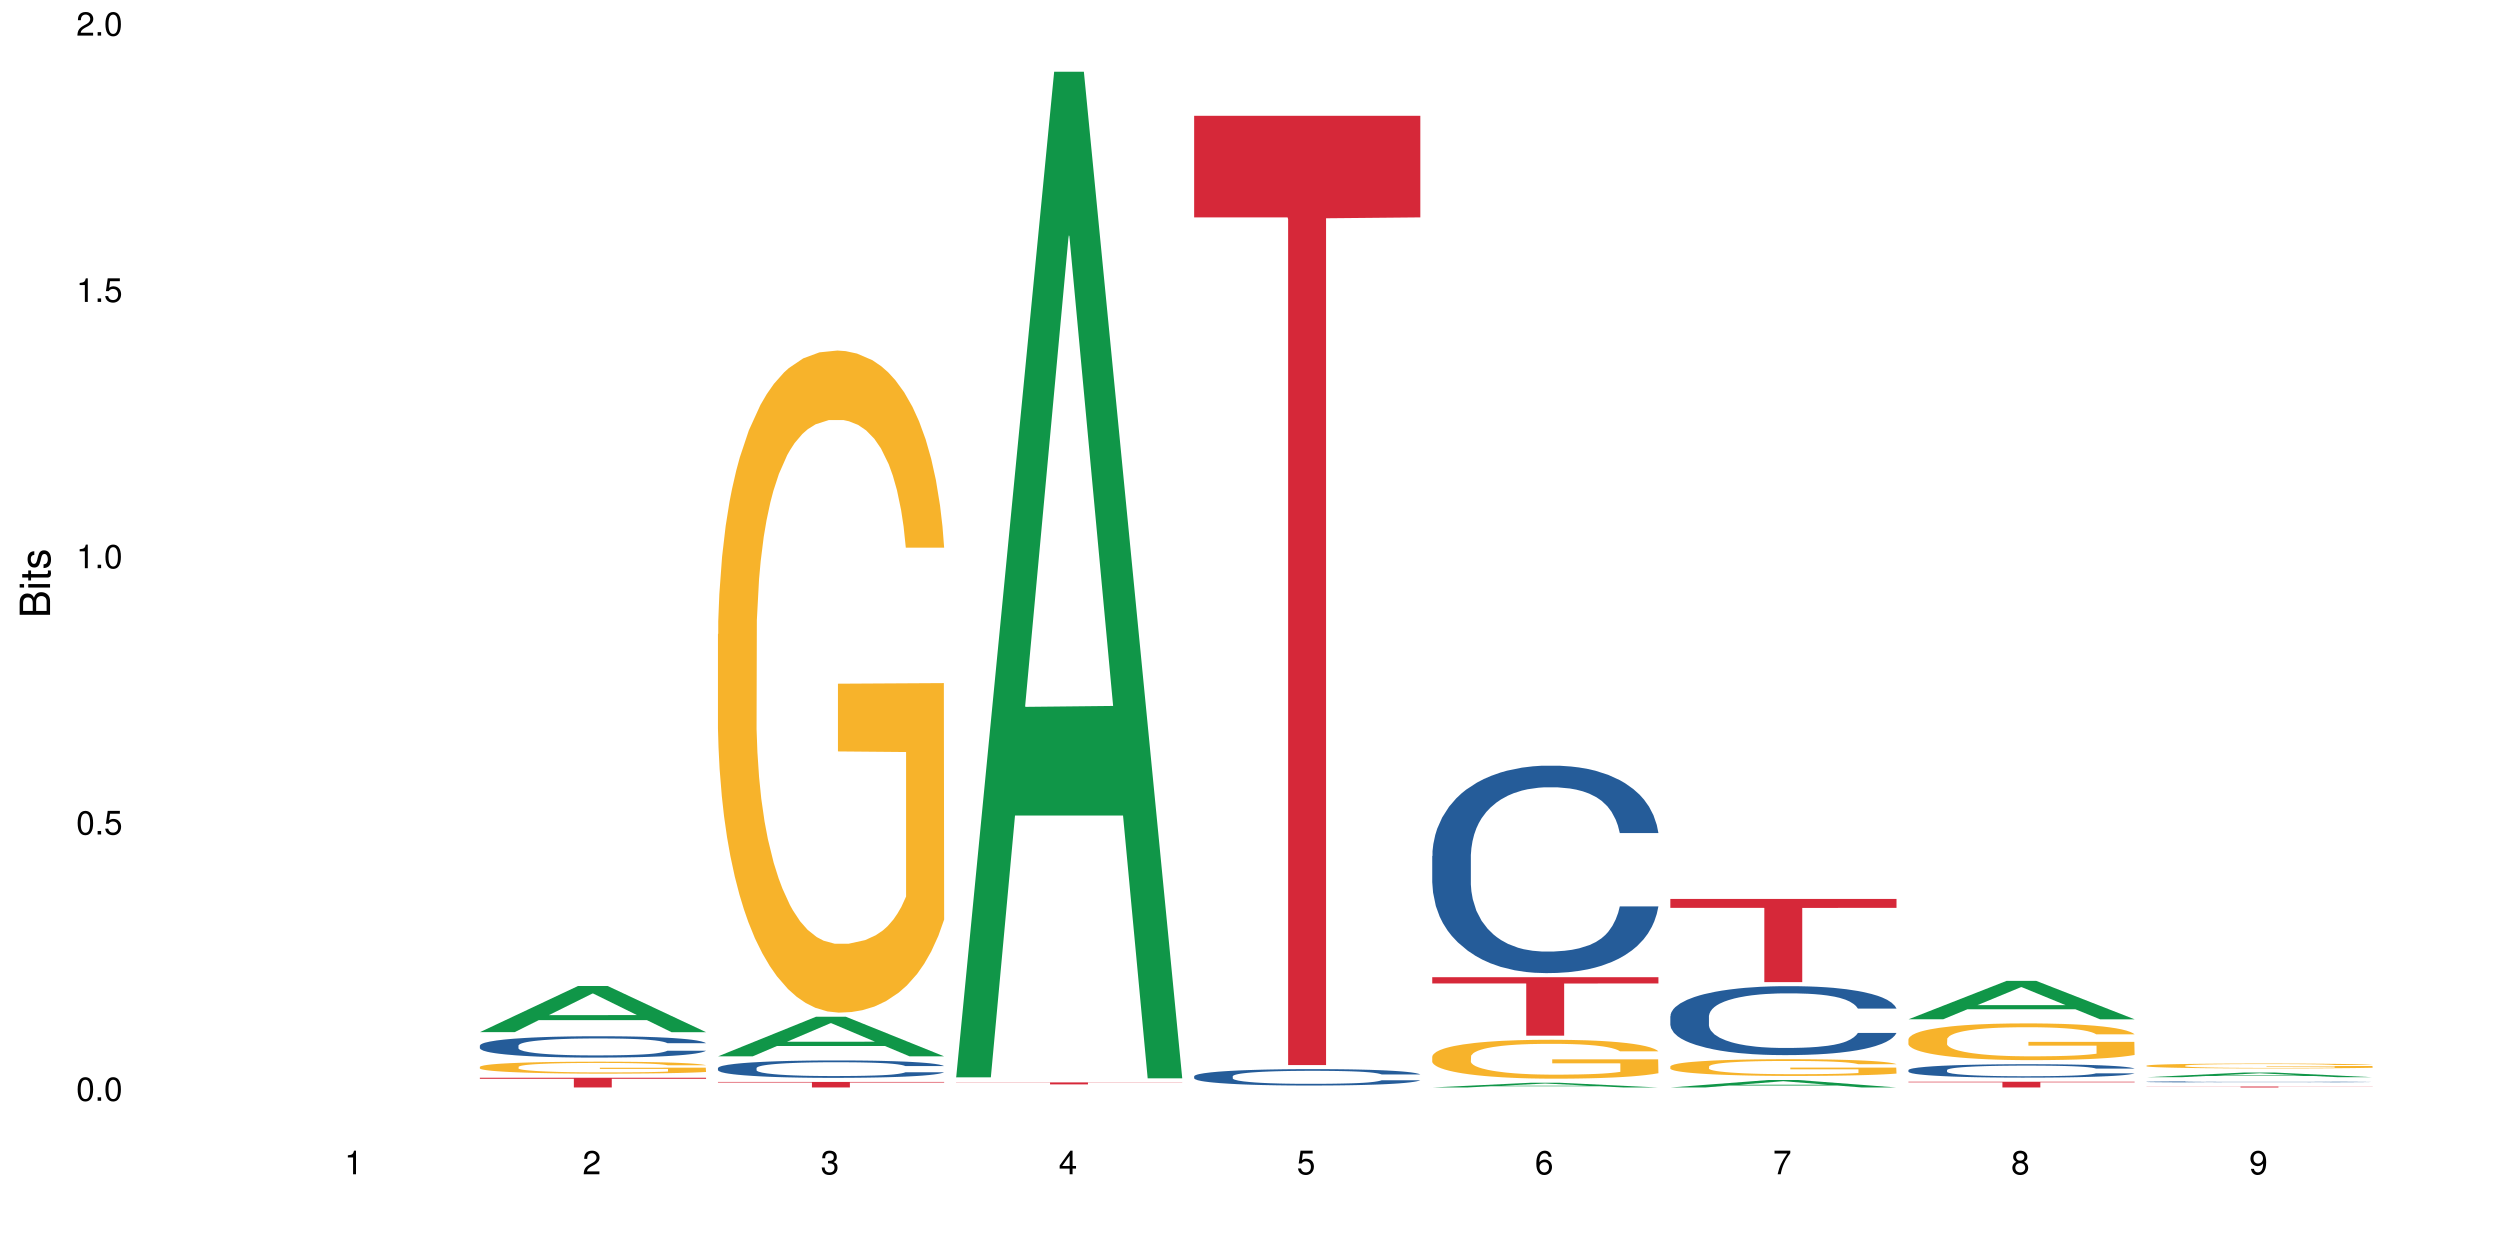 <?xml version="1.0" encoding="UTF-8"?>
<svg xmlns="http://www.w3.org/2000/svg" xmlns:xlink="http://www.w3.org/1999/xlink" width="720pt" height="360pt" viewBox="0 0 720 360" version="1.1">
<defs>
<g>
<symbol overflow="visible" id="glyph0-0">
<path style="stroke:none;" d=""/>
</symbol>
<symbol overflow="visible" id="glyph0-1">
<path style="stroke:none;" d="M 2.641 -6.797 C 2 -6.797 1.422 -6.531 1.078 -6.047 C 0.641 -5.453 0.406 -4.547 0.406 -3.297 C 0.406 -1 1.188 0.219 2.641 0.219 C 4.078 0.219 4.859 -1 4.859 -3.234 C 4.859 -4.562 4.656 -5.438 4.203 -6.047 C 3.844 -6.531 3.281 -6.797 2.641 -6.797 Z M 2.641 -6.047 C 3.547 -6.047 4 -5.125 4 -3.312 C 4 -1.375 3.562 -0.484 2.625 -0.484 C 1.734 -0.484 1.281 -1.422 1.281 -3.281 C 1.281 -5.141 1.734 -6.047 2.641 -6.047 Z M 2.641 -6.047 "/>
</symbol>
<symbol overflow="visible" id="glyph0-2">
<path style="stroke:none;" d="M 1.828 -1 L 0.828 -1 L 0.828 0 L 1.828 0 Z M 1.828 -1 "/>
</symbol>
<symbol overflow="visible" id="glyph0-3">
<path style="stroke:none;" d="M 4.562 -6.797 L 1.062 -6.797 L 0.547 -3.094 L 1.328 -3.094 C 1.719 -3.562 2.047 -3.734 2.578 -3.734 C 3.484 -3.734 4.062 -3.109 4.062 -2.094 C 4.062 -1.125 3.484 -0.531 2.578 -0.531 C 1.828 -0.531 1.375 -0.906 1.188 -1.672 L 0.328 -1.672 C 0.453 -1.109 0.547 -0.844 0.75 -0.594 C 1.125 -0.078 1.828 0.219 2.594 0.219 C 3.969 0.219 4.922 -0.781 4.922 -2.219 C 4.922 -3.562 4.031 -4.484 2.719 -4.484 C 2.25 -4.484 1.859 -4.359 1.469 -4.062 L 1.734 -5.969 L 4.562 -5.969 Z M 4.562 -6.797 "/>
</symbol>
<symbol overflow="visible" id="glyph0-4">
<path style="stroke:none;" d="M 2.484 -4.844 L 2.484 0 L 3.328 0 L 3.328 -6.797 L 2.766 -6.797 C 2.469 -5.75 2.281 -5.609 0.984 -5.453 L 0.984 -4.844 Z M 2.484 -4.844 "/>
</symbol>
<symbol overflow="visible" id="glyph0-5">
<path style="stroke:none;" d="M 4.859 -0.828 L 1.281 -0.828 C 1.359 -1.391 1.672 -1.75 2.5 -2.234 L 3.469 -2.75 C 4.406 -3.266 4.906 -3.969 4.906 -4.812 C 4.906 -5.375 4.672 -5.906 4.266 -6.266 C 3.859 -6.625 3.375 -6.797 2.719 -6.797 C 1.859 -6.797 1.219 -6.5 0.844 -5.922 C 0.609 -5.562 0.5 -5.125 0.484 -4.438 L 1.328 -4.438 C 1.359 -4.906 1.406 -5.188 1.531 -5.406 C 1.75 -5.812 2.188 -6.062 2.703 -6.062 C 3.469 -6.062 4.031 -5.516 4.031 -4.781 C 4.031 -4.25 3.719 -3.797 3.125 -3.438 L 2.234 -2.938 C 0.812 -2.141 0.406 -1.5 0.328 0 L 4.859 0 Z M 4.859 -0.828 "/>
</symbol>
<symbol overflow="visible" id="glyph0-6">
<path style="stroke:none;" d="M 2.125 -3.125 L 2.578 -3.125 C 3.516 -3.125 3.984 -2.703 3.984 -1.891 C 3.984 -1.031 3.469 -0.531 2.578 -0.531 C 1.656 -0.531 1.203 -0.984 1.156 -1.969 L 0.312 -1.969 C 0.344 -1.422 0.438 -1.078 0.609 -0.766 C 0.953 -0.109 1.625 0.219 2.547 0.219 C 3.953 0.219 4.859 -0.609 4.859 -1.906 C 4.859 -2.766 4.516 -3.25 3.703 -3.516 C 4.344 -3.766 4.656 -4.25 4.656 -4.938 C 4.656 -6.109 3.875 -6.797 2.578 -6.797 C 1.203 -6.797 0.484 -6.047 0.453 -4.609 L 1.297 -4.609 C 1.312 -5.016 1.344 -5.25 1.453 -5.453 C 1.641 -5.828 2.062 -6.062 2.594 -6.062 C 3.344 -6.062 3.797 -5.625 3.797 -4.906 C 3.797 -4.422 3.609 -4.141 3.25 -3.984 C 3.016 -3.891 2.719 -3.844 2.125 -3.844 Z M 2.125 -3.125 "/>
</symbol>
<symbol overflow="visible" id="glyph0-7">
<path style="stroke:none;" d="M 3.141 -1.625 L 3.141 0 L 3.984 0 L 3.984 -1.625 L 4.984 -1.625 L 4.984 -2.391 L 3.984 -2.391 L 3.984 -6.797 L 3.359 -6.797 L 0.266 -2.516 L 0.266 -1.625 Z M 3.141 -2.391 L 1 -2.391 L 3.141 -5.359 Z M 3.141 -2.391 "/>
</symbol>
<symbol overflow="visible" id="glyph0-8">
<path style="stroke:none;" d="M 4.781 -5.031 C 4.609 -6.141 3.891 -6.797 2.844 -6.797 C 2.094 -6.797 1.422 -6.438 1.031 -5.828 C 0.609 -5.172 0.406 -4.344 0.406 -3.094 C 0.406 -1.953 0.578 -1.234 0.984 -0.625 C 1.359 -0.078 1.953 0.219 2.703 0.219 C 3.984 0.219 4.922 -0.734 4.922 -2.078 C 4.922 -3.344 4.062 -4.234 2.844 -4.234 C 2.172 -4.234 1.641 -3.969 1.281 -3.469 C 1.281 -5.125 1.828 -6.047 2.797 -6.047 C 3.391 -6.047 3.797 -5.672 3.938 -5.031 Z M 2.734 -3.484 C 3.547 -3.484 4.062 -2.922 4.062 -2 C 4.062 -1.156 3.484 -0.531 2.703 -0.531 C 1.922 -0.531 1.328 -1.188 1.328 -2.047 C 1.328 -2.891 1.906 -3.484 2.734 -3.484 Z M 2.734 -3.484 "/>
</symbol>
<symbol overflow="visible" id="glyph0-9">
<path style="stroke:none;" d="M 4.984 -6.797 L 0.438 -6.797 L 0.438 -5.969 L 4.109 -5.969 C 2.5 -3.656 1.828 -2.234 1.328 0 L 2.219 0 C 2.594 -2.172 3.453 -4.047 4.984 -6.094 Z M 4.984 -6.797 "/>
</symbol>
<symbol overflow="visible" id="glyph0-10">
<path style="stroke:none;" d="M 3.75 -3.578 C 4.453 -4 4.688 -4.344 4.688 -4.984 C 4.688 -6.047 3.844 -6.797 2.641 -6.797 C 1.438 -6.797 0.594 -6.047 0.594 -4.984 C 0.594 -4.359 0.828 -4.016 1.516 -3.578 C 0.734 -3.203 0.359 -2.641 0.359 -1.891 C 0.359 -0.641 1.297 0.219 2.641 0.219 C 3.984 0.219 4.922 -0.641 4.922 -1.875 C 4.922 -2.641 4.531 -3.203 3.75 -3.578 Z M 2.641 -6.047 C 3.359 -6.047 3.812 -5.625 3.812 -4.969 C 3.812 -4.344 3.344 -3.922 2.641 -3.922 C 1.922 -3.922 1.453 -4.344 1.453 -4.984 C 1.453 -5.625 1.922 -6.047 2.641 -6.047 Z M 2.641 -3.203 C 3.484 -3.203 4.062 -2.672 4.062 -1.875 C 4.062 -1.062 3.484 -0.531 2.625 -0.531 C 1.797 -0.531 1.219 -1.078 1.219 -1.875 C 1.219 -2.672 1.797 -3.203 2.641 -3.203 Z M 2.641 -3.203 "/>
</symbol>
<symbol overflow="visible" id="glyph0-11">
<path style="stroke:none;" d="M 0.516 -1.547 C 0.672 -0.438 1.406 0.219 2.438 0.219 C 3.188 0.219 3.859 -0.141 4.266 -0.75 C 4.688 -1.406 4.891 -2.25 4.891 -3.484 C 4.891 -4.625 4.703 -5.359 4.312 -5.953 C 3.938 -6.5 3.344 -6.797 2.594 -6.797 C 1.297 -6.797 0.359 -5.844 0.359 -4.516 C 0.359 -3.25 1.234 -2.344 2.453 -2.344 C 3.094 -2.344 3.562 -2.578 4.016 -3.109 C 4 -1.453 3.469 -0.531 2.5 -0.531 C 1.906 -0.531 1.484 -0.906 1.359 -1.547 Z M 2.578 -6.062 C 3.375 -6.062 3.969 -5.406 3.969 -4.531 C 3.969 -3.688 3.375 -3.094 2.547 -3.094 C 1.734 -3.094 1.234 -3.672 1.234 -4.578 C 1.234 -5.438 1.797 -6.062 2.578 -6.062 Z M 2.578 -6.062 "/>
</symbol>
<symbol overflow="visible" id="glyph1-0">
<path style="stroke:none;" d=""/>
</symbol>
<symbol overflow="visible" id="glyph1-1">
<path style="stroke:none;" d="M 0 -0.953 L 0 -4.891 C 0 -5.719 -0.234 -6.344 -0.734 -6.797 C -1.188 -7.234 -1.812 -7.469 -2.5 -7.469 C -3.547 -7.469 -4.188 -7 -4.625 -5.875 C -4.984 -6.672 -5.641 -7.094 -6.531 -7.094 C -7.156 -7.094 -7.734 -6.859 -8.141 -6.391 C -8.562 -5.938 -8.75 -5.344 -8.75 -4.5 L -8.75 -0.953 Z M -4.984 -2.062 L -7.766 -2.062 L -7.766 -4.219 C -7.766 -4.844 -7.688 -5.203 -7.453 -5.5 C -7.219 -5.812 -6.859 -5.969 -6.375 -5.969 C -5.906 -5.969 -5.531 -5.812 -5.297 -5.5 C -5.062 -5.203 -4.984 -4.844 -4.984 -4.219 Z M -0.984 -2.062 L -4 -2.062 L -4 -4.781 C -4 -5.328 -3.859 -5.688 -3.578 -5.953 C -3.297 -6.219 -2.922 -6.359 -2.484 -6.359 C -2.062 -6.359 -1.688 -6.219 -1.406 -5.953 C -1.109 -5.688 -0.984 -5.328 -0.984 -4.781 Z M -0.984 -2.062 "/>
</symbol>
<symbol overflow="visible" id="glyph1-2">
<path style="stroke:none;" d="M -6.281 -1.797 L -6.281 -0.797 L 0 -0.797 L 0 -1.797 Z M -8.75 -1.797 L -8.75 -0.797 L -7.484 -0.797 L -7.484 -1.797 Z M -8.75 -1.797 "/>
</symbol>
<symbol overflow="visible" id="glyph1-3">
<path style="stroke:none;" d="M -6.281 -3.047 L -6.281 -2.016 L -8.016 -2.016 L -8.016 -1.016 L -6.281 -1.016 L -6.281 -0.172 L -5.469 -0.172 L -5.469 -1.016 L -0.719 -1.016 C -0.078 -1.016 0.281 -1.453 0.281 -2.234 C 0.281 -2.469 0.25 -2.719 0.188 -3.047 L -0.641 -3.047 C -0.609 -2.922 -0.594 -2.766 -0.594 -2.562 C -0.594 -2.141 -0.719 -2.016 -1.156 -2.016 L -5.469 -2.016 L -5.469 -3.047 Z M -6.281 -3.047 "/>
</symbol>
<symbol overflow="visible" id="glyph1-4">
<path style="stroke:none;" d="M -4.531 -5.25 C -5.766 -5.25 -6.469 -4.422 -6.469 -2.969 C -6.469 -1.516 -5.719 -0.562 -4.547 -0.562 C -3.562 -0.562 -3.094 -1.062 -2.734 -2.562 L -2.516 -3.484 C -2.344 -4.188 -2.094 -4.469 -1.625 -4.469 C -1.047 -4.469 -0.641 -3.875 -0.641 -3 C -0.641 -2.453 -0.797 -2 -1.062 -1.75 C -1.25 -1.594 -1.422 -1.531 -1.875 -1.469 L -1.875 -0.406 C -0.422 -0.453 0.281 -1.266 0.281 -2.922 C 0.281 -4.5 -0.5 -5.516 -1.719 -5.516 C -2.656 -5.516 -3.172 -4.984 -3.469 -3.734 L -3.703 -2.766 C -3.891 -1.953 -4.156 -1.609 -4.594 -1.609 C -5.172 -1.609 -5.547 -2.125 -5.547 -2.938 C -5.547 -3.75 -5.203 -4.172 -4.531 -4.203 Z M -4.531 -5.25 "/>
</symbol>
</g>
</defs>
<g id="surface105794">
<rect x="0" y="0" width="720" height="360" style="fill:rgb(100%,100%,100%);fill-opacity:1;stroke:none;"/>
<path style=" stroke:none;fill-rule:nonzero;fill:rgb(6.275%,58.824%,28.235%);fill-opacity:1;" d="M 138.199 297.254 L 138.27 297.238 L 166.457 283.969 L 175.016 283.969 L 203.344 297.266 L 193.391 297.266 L 186.293 293.793 L 155.18 293.793 L 148.223 297.254 L 138.199 297.254 L 158.176 292.359 L 183.438 292.344 L 170.84 286.141 L 170.703 286.129 L 170.562 286.164 L 158.105 292.344 L 158.176 292.359 Z M 138.199 297.254 "/>
<path style=" stroke:none;fill-rule:nonzero;fill:rgb(14.51%,36.078%,60%);fill-opacity:1;" d="M 138.199 301.117 L 138.281 301.109 L 138.281 300.977 L 138.52 300.762 L 139.074 300.492 L 139.629 300.305 L 141.059 299.977 L 143.047 299.652 L 145.113 299.406 L 146.621 299.262 L 147.973 299.148 L 151.07 298.941 L 153.055 298.832 L 155.199 298.738 L 157.82 298.641 L 159.73 298.586 L 164.02 298.496 L 167.195 298.457 L 169.66 298.441 L 174.98 298.441 L 178.16 298.461 L 180.465 298.488 L 183.004 298.535 L 185.148 298.586 L 188.883 298.711 L 192.219 298.867 L 193.73 298.957 L 196.113 299.133 L 197.941 299.301 L 199.211 299.445 L 200.641 299.652 L 201.914 299.906 L 202.867 300.195 L 203.344 300.438 L 192.219 300.438 L 191.664 300.211 L 191.027 300.035 L 189.836 299.805 L 188.645 299.645 L 186.977 299.48 L 185.469 299.371 L 183.402 299.266 L 181.574 299.199 L 179.668 299.148 L 177.84 299.113 L 174.348 299.082 L 170.293 299.082 L 168.785 299.094 L 165.688 299.137 L 164.02 299.176 L 161.637 299.254 L 159.969 299.328 L 157.98 299.441 L 156.629 299.535 L 154.961 299.684 L 153.77 299.812 L 152.422 299.996 L 151.625 300.137 L 150.91 300.297 L 150.273 300.48 L 149.797 300.676 L 149.48 300.887 L 149.32 301.09 L 149.32 301.961 L 149.48 302.164 L 149.879 302.398 L 150.91 302.742 L 152.422 303.039 L 154.168 303.277 L 155.836 303.445 L 156.789 303.523 L 158.059 303.613 L 160.047 303.727 L 162.906 303.84 L 164.574 303.883 L 167.117 303.93 L 169.738 303.949 L 173.234 303.949 L 176.332 303.93 L 178.398 303.898 L 180.543 303.855 L 183.48 303.758 L 185.309 303.668 L 186.898 303.562 L 188.09 303.457 L 188.883 303.367 L 190.074 303.191 L 191.027 303 L 191.742 302.805 L 192.219 302.613 L 203.344 302.613 L 202.867 302.836 L 202.152 303.055 L 201.438 303.219 L 200.324 303.418 L 199.051 303.59 L 197.227 303.789 L 195.715 303.918 L 193.73 304.059 L 191.902 304.164 L 189.918 304.262 L 186.977 304.371 L 185.07 304.43 L 183.004 304.48 L 180.543 304.523 L 177.445 304.562 L 174.109 304.586 L 171.008 304.59 L 167.672 304.582 L 165.211 304.559 L 161.953 304.508 L 157.902 304.406 L 154.961 304.301 L 152.66 304.191 L 150.672 304.078 L 148.449 303.93 L 145.59 303.68 L 143.84 303.488 L 142.648 303.332 L 141.297 303.113 L 140.344 302.914 L 139.234 302.602 L 138.438 302.203 L 138.199 301.891 Z M 138.199 301.117 "/>
<path style=" stroke:none;fill-rule:nonzero;fill:rgb(96.863%,70.196%,16.863%);fill-opacity:1;" d="M 138.199 307.242 L 138.281 307.238 L 138.281 307.176 L 138.598 307.035 L 139.391 306.84 L 140.426 306.68 L 141.535 306.555 L 142.25 306.488 L 143.441 306.395 L 144.477 306.324 L 147.098 306.184 L 150.434 306.051 L 152.262 305.992 L 154.328 305.941 L 157.266 305.879 L 158.617 305.859 L 162.746 305.809 L 167.434 305.777 L 172.598 305.766 L 174.98 305.77 L 178.238 305.781 L 182.688 305.816 L 185.23 305.848 L 187.215 305.879 L 189.281 305.922 L 191.824 305.984 L 194.207 306.059 L 196.113 306.137 L 198.02 306.23 L 199.609 306.328 L 200.957 306.441 L 202.152 306.574 L 202.867 306.684 L 203.344 306.793 L 192.301 306.793 L 191.664 306.684 L 190.949 306.598 L 189.758 306.492 L 188.566 306.418 L 187.375 306.359 L 185.148 306.277 L 183.242 306.227 L 180.859 306.184 L 178.555 306.152 L 175.934 306.137 L 174.348 306.129 L 170.137 306.129 L 166.324 306.152 L 164.098 306.176 L 162.508 306.199 L 160.285 306.25 L 158.934 306.285 L 158.141 306.312 L 155.758 306.41 L 154.168 306.496 L 153.293 306.555 L 152.184 306.652 L 151.387 306.734 L 150.512 306.863 L 150.035 306.957 L 149.402 307.172 L 149.32 307.738 L 149.559 307.855 L 150.035 307.984 L 150.672 308.098 L 151.625 308.219 L 152.578 308.309 L 154.246 308.434 L 155.676 308.516 L 156.789 308.566 L 158.934 308.652 L 159.809 308.68 L 161.875 308.738 L 164.02 308.781 L 166.641 308.82 L 168.625 308.84 L 171.805 308.855 L 175.855 308.855 L 180.621 308.836 L 183.641 308.809 L 185.707 308.785 L 187.059 308.762 L 188.727 308.727 L 189.918 308.695 L 191.027 308.664 L 192.379 308.609 L 192.379 307.855 L 172.758 307.852 L 172.758 307.5 L 203.262 307.496 L 203.344 308.727 L 201.676 308.812 L 199.609 308.895 L 197.621 308.957 L 195.559 309.012 L 192.617 309.07 L 190.234 309.109 L 186.578 309.152 L 183.242 309.18 L 179.746 309.199 L 176.648 309.211 L 172.996 309.215 L 169.738 309.207 L 166.242 309.188 L 163.461 309.164 L 160.922 309.133 L 158.379 309.09 L 155.199 309.023 L 153.137 308.969 L 150.988 308.906 L 148.844 308.824 L 146.938 308.742 L 145.668 308.676 L 144.398 308.598 L 143.047 308.504 L 141.773 308.398 L 140.82 308.301 L 139.949 308.191 L 139.312 308.086 L 138.676 307.945 L 138.359 307.832 L 138.199 307.734 Z M 138.199 307.242 "/>
<path style=" stroke:none;fill-rule:nonzero;fill:rgb(83.922%,15.686%,22.353%);fill-opacity:1;" d="M 138.199 310.387 L 203.344 310.387 L 203.344 310.688 L 176.191 310.691 L 176.191 313.195 L 165.27 313.195 L 165.27 310.695 L 165.113 310.688 L 138.199 310.688 Z M 138.199 310.387 "/>
<path style=" stroke:none;fill-rule:nonzero;fill:rgb(6.275%,58.824%,28.235%);fill-opacity:1;" d="M 206.77 304.223 L 206.84 304.211 L 235.027 292.816 L 243.586 292.816 L 271.914 304.23 L 261.961 304.23 L 254.863 301.254 L 223.754 301.254 L 216.793 304.223 L 206.77 304.223 L 226.746 300.02 L 252.008 300.008 L 239.41 294.68 L 239.273 294.672 L 239.133 294.703 L 226.676 300.008 L 226.746 300.02 Z M 206.77 304.223 "/>
<path style=" stroke:none;fill-rule:nonzero;fill:rgb(14.51%,36.078%,60%);fill-opacity:1;" d="M 206.77 307.59 L 206.852 307.586 L 206.852 307.473 L 207.09 307.301 L 207.645 307.078 L 208.199 306.93 L 209.629 306.66 L 211.617 306.398 L 213.684 306.195 L 215.191 306.078 L 216.543 305.984 L 219.641 305.816 L 221.625 305.727 L 223.77 305.648 L 226.395 305.57 L 228.301 305.527 L 232.59 305.453 L 235.766 305.422 L 238.23 305.406 L 243.551 305.406 L 246.73 305.426 L 249.035 305.449 L 251.574 305.484 L 253.723 305.527 L 257.453 305.629 L 260.793 305.754 L 262.301 305.828 L 264.684 305.973 L 266.512 306.109 L 267.781 306.227 L 269.211 306.398 L 270.484 306.602 L 271.438 306.836 L 271.914 307.035 L 260.793 307.035 L 260.234 306.852 L 259.598 306.707 L 258.406 306.52 L 257.215 306.387 L 255.547 306.254 L 254.039 306.168 L 251.973 306.082 L 250.145 306.027 L 248.238 305.984 L 246.414 305.957 L 242.918 305.93 L 238.863 305.93 L 237.355 305.938 L 234.258 305.977 L 232.59 306.008 L 230.207 306.07 L 228.539 306.133 L 226.551 306.223 L 225.203 306.301 L 223.531 306.422 L 222.34 306.527 L 220.992 306.676 L 220.195 306.793 L 219.48 306.918 L 218.848 307.07 L 218.371 307.23 L 218.051 307.402 L 217.891 307.566 L 217.891 308.277 L 218.051 308.441 L 218.449 308.633 L 219.48 308.914 L 220.992 309.156 L 222.738 309.348 L 224.406 309.488 L 225.359 309.551 L 226.633 309.625 L 228.617 309.715 L 231.477 309.809 L 233.145 309.844 L 235.688 309.879 L 238.309 309.898 L 241.805 309.898 L 244.902 309.879 L 246.969 309.859 L 249.113 309.82 L 252.051 309.742 L 253.879 309.668 L 255.469 309.582 L 256.66 309.496 L 257.453 309.422 L 258.645 309.281 L 259.598 309.125 L 260.312 308.965 L 260.793 308.809 L 271.914 308.809 L 271.438 308.992 L 270.723 309.172 L 270.008 309.305 L 268.895 309.465 L 267.621 309.605 L 265.797 309.766 L 264.285 309.871 L 262.301 309.984 L 260.473 310.074 L 258.488 310.152 L 255.547 310.242 L 253.641 310.289 L 251.574 310.328 L 249.113 310.367 L 246.016 310.398 L 242.68 310.418 L 239.582 310.422 L 236.242 310.414 L 233.781 310.395 L 230.523 310.352 L 226.473 310.27 L 223.531 310.184 L 221.23 310.098 L 219.242 310.004 L 217.02 309.879 L 214.16 309.68 L 212.41 309.523 L 211.219 309.395 L 209.867 309.215 L 208.914 309.055 L 207.805 308.801 L 207.008 308.473 L 206.77 308.223 Z M 206.77 307.59 "/>
<path style=" stroke:none;fill-rule:nonzero;fill:rgb(96.863%,70.196%,16.863%);fill-opacity:1;" d="M 206.77 182.625 L 206.852 182.453 L 206.852 178.969 L 207.168 171.133 L 207.961 160.336 L 208.996 151.453 L 210.105 144.488 L 210.82 140.832 L 212.016 135.605 L 213.047 131.777 L 215.668 123.941 L 219.004 116.625 L 220.832 113.492 L 222.898 110.531 L 225.836 107.223 L 227.188 106.004 L 231.316 103.215 L 236.004 101.477 L 241.168 100.953 L 243.551 101.125 L 246.809 101.824 L 251.258 103.738 L 253.801 105.48 L 255.785 107.223 L 257.852 109.484 L 260.395 112.969 L 262.777 117.148 L 264.684 121.328 L 266.59 126.551 L 268.18 132.125 L 269.531 138.219 L 270.723 145.535 L 271.438 151.629 L 271.914 157.723 L 260.871 157.723 L 260.234 151.629 L 259.52 146.926 L 258.328 141.18 L 257.137 137 L 255.945 133.691 L 253.723 129.164 L 251.812 126.379 L 249.43 123.941 L 247.129 122.371 L 244.504 121.328 L 242.918 120.98 L 238.707 120.98 L 234.895 122.199 L 232.668 123.59 L 231.078 124.984 L 228.855 127.598 L 227.504 129.688 L 226.711 131.078 L 224.328 136.477 L 222.738 141.355 L 221.863 144.664 L 220.754 149.887 L 219.957 154.59 L 219.086 161.555 L 218.609 166.777 L 217.973 178.621 L 217.891 209.969 L 218.133 216.586 L 218.609 223.723 L 219.242 229.992 L 220.195 236.609 L 221.148 241.66 L 222.816 248.453 L 224.246 252.98 L 225.359 255.941 L 227.504 260.645 L 228.379 262.211 L 230.445 265.344 L 232.59 267.781 L 235.211 269.871 L 237.195 270.918 L 240.375 271.789 L 244.426 271.789 L 249.191 270.742 L 252.211 269.352 L 254.277 267.957 L 255.629 266.738 L 257.297 264.824 L 258.488 263.082 L 259.598 261.164 L 260.949 258.203 L 260.949 216.586 L 241.328 216.41 L 241.328 196.906 L 271.832 196.73 L 271.914 264.824 L 270.246 269.523 L 268.18 274.051 L 266.191 277.535 L 264.129 280.496 L 261.188 283.805 L 258.805 285.895 L 255.152 288.332 L 251.812 289.898 L 248.32 290.945 L 245.219 291.465 L 241.566 291.641 L 238.309 291.293 L 234.812 290.246 L 232.031 288.855 L 229.492 287.113 L 226.949 284.848 L 223.77 281.191 L 221.707 278.23 L 219.562 274.574 L 217.414 270.223 L 215.508 265.52 L 214.238 261.863 L 212.969 257.684 L 211.617 252.457 L 210.344 246.539 L 209.391 241.141 L 208.52 235.043 L 207.883 229.297 L 207.246 221.461 L 206.93 215.191 L 206.77 209.793 Z M 206.77 182.625 "/>
<path style=" stroke:none;fill-rule:nonzero;fill:rgb(83.922%,15.686%,22.353%);fill-opacity:1;" d="M 206.77 311.598 L 271.914 311.598 L 271.914 311.766 L 244.766 311.77 L 244.766 313.195 L 233.84 313.195 L 233.84 311.77 L 233.684 311.766 L 206.77 311.766 Z M 206.77 311.598 "/>
<path style=" stroke:none;fill-rule:nonzero;fill:rgb(6.275%,58.824%,28.235%);fill-opacity:1;" d="M 275.34 310.281 L 275.41 310.008 L 303.598 20.664 L 312.156 20.664 L 340.484 310.551 L 330.531 310.551 L 323.434 234.883 L 292.324 234.883 L 285.363 310.281 L 275.34 310.281 L 295.316 203.578 L 320.578 203.309 L 307.98 68.023 L 307.844 67.754 L 307.703 68.57 L 295.246 203.309 L 295.316 203.578 Z M 275.34 310.281 "/>
<path style=" stroke:none;fill-rule:nonzero;fill:rgb(83.922%,15.686%,22.353%);fill-opacity:1;" d="M 275.34 311.727 L 340.484 311.727 L 340.484 311.789 L 313.336 311.789 L 313.336 312.316 L 302.41 312.316 L 302.41 311.793 L 302.254 311.789 L 275.34 311.789 Z M 275.34 311.727 "/>
<path style=" stroke:none;fill-rule:nonzero;fill:rgb(14.51%,36.078%,60%);fill-opacity:1;" d="M 343.914 309.965 L 343.992 309.961 L 343.992 309.855 L 344.23 309.691 L 344.785 309.484 L 345.344 309.34 L 346.773 309.086 L 348.758 308.84 L 350.824 308.648 L 352.332 308.539 L 353.684 308.453 L 356.781 308.293 L 358.77 308.211 L 360.914 308.137 L 363.535 308.062 L 365.441 308.02 L 369.73 307.949 L 372.91 307.922 L 375.371 307.906 L 380.695 307.906 L 383.871 307.926 L 386.176 307.945 L 388.719 307.98 L 390.863 308.02 L 394.598 308.113 L 397.934 308.234 L 399.441 308.305 L 401.824 308.438 L 403.652 308.566 L 404.922 308.68 L 406.352 308.84 L 407.625 309.035 L 408.578 309.254 L 409.055 309.441 L 397.934 309.441 L 397.375 309.27 L 396.742 309.133 L 395.551 308.957 L 394.359 308.832 L 392.688 308.707 L 391.18 308.625 L 389.113 308.543 L 387.289 308.492 L 385.379 308.453 L 383.555 308.426 L 380.059 308.398 L 376.008 308.398 L 374.496 308.406 L 371.398 308.441 L 369.73 308.473 L 367.348 308.535 L 365.68 308.59 L 363.691 308.676 L 362.344 308.75 L 360.676 308.863 L 359.484 308.961 L 358.133 309.105 L 357.336 309.211 L 356.621 309.332 L 355.988 309.477 L 355.512 309.625 L 355.191 309.785 L 355.035 309.941 L 355.035 310.613 L 355.191 310.766 L 355.59 310.949 L 356.621 311.211 L 358.133 311.441 L 359.879 311.621 L 361.547 311.754 L 362.5 311.812 L 363.773 311.883 L 365.758 311.969 L 368.617 312.055 L 370.285 312.09 L 372.828 312.125 L 375.449 312.141 L 378.945 312.141 L 382.043 312.125 L 384.109 312.102 L 386.254 312.066 L 389.195 311.996 L 391.02 311.926 L 392.609 311.844 L 393.801 311.762 L 394.598 311.691 L 395.789 311.559 L 396.742 311.41 L 397.457 311.262 L 397.934 311.113 L 409.055 311.113 L 408.578 311.285 L 407.863 311.453 L 407.148 311.578 L 406.035 311.73 L 404.766 311.863 L 402.938 312.016 L 401.43 312.117 L 399.441 312.223 L 397.613 312.305 L 395.629 312.379 L 392.688 312.465 L 390.781 312.508 L 388.719 312.547 L 386.254 312.582 L 383.156 312.613 L 379.82 312.629 L 376.723 312.633 L 373.387 312.625 L 370.922 312.609 L 367.664 312.57 L 363.613 312.492 L 360.676 312.41 L 358.371 312.328 L 356.383 312.242 L 354.16 312.125 L 351.301 311.934 L 349.551 311.785 L 348.359 311.664 L 347.012 311.496 L 346.059 311.348 L 344.945 311.105 L 344.152 310.797 L 343.914 310.559 Z M 343.914 309.965 "/>
<path style=" stroke:none;fill-rule:nonzero;fill:rgb(83.922%,15.686%,22.353%);fill-opacity:1;" d="M 343.914 33.344 L 409.055 33.344 L 409.055 62.605 L 381.906 62.863 L 381.906 306.73 L 370.98 306.73 L 370.98 63.121 L 370.824 62.605 L 343.914 62.605 Z M 343.914 33.344 "/>
<path style=" stroke:none;fill-rule:nonzero;fill:rgb(6.275%,58.824%,28.235%);fill-opacity:1;" d="M 412.484 313.195 L 412.551 313.191 L 440.738 311.836 L 449.301 311.836 L 477.625 313.195 L 467.672 313.195 L 460.574 312.84 L 429.465 312.84 L 422.504 313.195 L 412.484 313.195 L 432.457 312.695 L 457.719 312.691 L 445.125 312.059 L 444.984 312.059 L 444.844 312.062 L 432.387 312.691 L 432.457 312.695 Z M 412.484 313.195 "/>
<path style=" stroke:none;fill-rule:nonzero;fill:rgb(14.51%,36.078%,60%);fill-opacity:1;" d="M 412.484 246.523 L 412.562 246.469 L 412.562 245.156 L 412.801 243.082 L 413.355 240.461 L 413.914 238.66 L 415.344 235.441 L 417.328 232.328 L 419.395 229.926 L 420.902 228.508 L 422.254 227.414 L 425.352 225.395 L 427.34 224.355 L 429.484 223.43 L 432.105 222.5 L 434.012 221.957 L 438.301 221.082 L 441.48 220.699 L 443.941 220.535 L 449.266 220.535 L 452.441 220.754 L 454.746 221.027 L 457.289 221.465 L 459.434 221.957 L 463.168 223.156 L 466.504 224.684 L 468.012 225.559 L 470.395 227.25 L 472.223 228.887 L 473.492 230.309 L 474.926 232.328 L 476.195 234.785 L 477.148 237.57 L 477.625 239.918 L 466.504 239.918 L 465.945 237.73 L 465.312 236.039 L 464.121 233.801 L 462.93 232.219 L 461.262 230.637 L 459.75 229.598 L 457.684 228.562 L 455.859 227.906 L 453.953 227.414 L 452.125 227.086 L 448.629 226.758 L 444.578 226.758 L 443.066 226.867 L 439.969 227.305 L 438.301 227.688 L 435.918 228.453 L 434.25 229.16 L 432.266 230.254 L 430.914 231.18 L 429.246 232.602 L 428.055 233.855 L 426.703 235.656 L 425.91 237.023 L 425.195 238.551 L 424.559 240.352 L 424.082 242.262 L 423.762 244.285 L 423.605 246.25 L 423.605 254.711 L 423.762 256.676 L 424.16 258.969 L 425.195 262.301 L 426.703 265.191 L 428.449 267.484 L 430.117 269.121 L 431.07 269.887 L 432.344 270.762 L 434.328 271.852 L 437.188 272.945 L 438.859 273.383 L 441.398 273.816 L 444.02 274.035 L 447.516 274.035 L 450.613 273.816 L 452.68 273.547 L 454.824 273.109 L 457.766 272.18 L 459.59 271.309 L 461.18 270.27 L 462.371 269.23 L 463.168 268.359 L 464.359 266.668 L 465.312 264.809 L 466.027 262.898 L 466.504 261.043 L 477.625 261.043 L 477.148 263.227 L 476.434 265.355 L 475.719 266.938 L 474.605 268.852 L 473.336 270.543 L 471.508 272.453 L 470 273.707 L 468.012 275.074 L 466.184 276.109 L 464.199 277.039 L 461.262 278.129 L 459.352 278.676 L 457.289 279.168 L 454.824 279.605 L 451.727 279.988 L 448.391 280.207 L 445.293 280.262 L 441.957 280.152 L 439.492 279.934 L 436.234 279.441 L 432.184 278.457 L 429.246 277.422 L 426.941 276.383 L 424.957 275.293 L 422.73 273.816 L 419.871 271.414 L 418.125 269.559 L 416.93 268.031 L 415.582 265.902 L 414.629 263.992 L 413.516 260.934 L 412.723 257.059 L 412.484 254.055 Z M 412.484 246.523 "/>
<path style=" stroke:none;fill-rule:nonzero;fill:rgb(96.863%,70.196%,16.863%);fill-opacity:1;" d="M 412.484 304.254 L 412.562 304.242 L 412.562 304.039 L 412.879 303.578 L 413.676 302.941 L 414.707 302.422 L 415.82 302.012 L 416.535 301.797 L 417.727 301.488 L 418.758 301.262 L 421.379 300.801 L 424.719 300.371 L 426.543 300.188 L 428.609 300.016 L 431.547 299.82 L 432.898 299.746 L 437.031 299.586 L 441.719 299.48 L 446.883 299.449 L 449.266 299.461 L 452.52 299.504 L 456.969 299.613 L 459.512 299.719 L 461.5 299.82 L 463.562 299.953 L 466.105 300.156 L 468.488 300.402 L 470.395 300.648 L 472.301 300.957 L 473.891 301.285 L 475.242 301.641 L 476.434 302.07 L 477.148 302.43 L 477.625 302.789 L 466.582 302.789 L 465.945 302.43 L 465.23 302.152 L 464.039 301.816 L 462.848 301.57 L 461.656 301.375 L 459.434 301.109 L 457.527 300.945 L 455.145 300.801 L 452.84 300.711 L 450.219 300.648 L 448.629 300.629 L 444.418 300.629 L 440.605 300.699 L 438.379 300.781 L 436.793 300.863 L 434.566 301.016 L 433.219 301.141 L 432.422 301.223 L 430.039 301.539 L 428.449 301.828 L 427.578 302.02 L 426.465 302.328 L 425.672 302.605 L 424.797 303.016 L 424.32 303.32 L 423.684 304.016 L 423.605 305.859 L 423.844 306.25 L 424.32 306.668 L 424.957 307.039 L 425.91 307.426 L 426.863 307.723 L 428.531 308.125 L 429.961 308.391 L 431.07 308.562 L 433.219 308.84 L 434.09 308.934 L 436.156 309.117 L 438.301 309.258 L 440.922 309.383 L 442.91 309.445 L 446.086 309.496 L 450.137 309.496 L 454.906 309.434 L 457.922 309.352 L 459.988 309.27 L 461.34 309.199 L 463.008 309.086 L 464.199 308.984 L 465.312 308.871 L 466.66 308.695 L 466.66 306.25 L 447.039 306.238 L 447.039 305.094 L 477.547 305.082 L 477.625 309.086 L 475.957 309.363 L 473.891 309.629 L 471.906 309.832 L 469.84 310.008 L 466.898 310.203 L 464.516 310.324 L 460.863 310.469 L 457.527 310.559 L 454.031 310.621 L 450.934 310.652 L 447.277 310.664 L 444.02 310.641 L 440.527 310.582 L 437.746 310.5 L 435.203 310.395 L 432.66 310.262 L 429.484 310.047 L 427.418 309.875 L 425.273 309.66 L 423.129 309.402 L 421.223 309.125 L 419.949 308.91 L 418.68 308.664 L 417.328 308.359 L 416.059 308.012 L 415.105 307.691 L 414.23 307.336 L 413.594 306.996 L 412.961 306.535 L 412.641 306.168 L 412.484 305.852 Z M 412.484 304.254 "/>
<path style=" stroke:none;fill-rule:nonzero;fill:rgb(83.922%,15.686%,22.353%);fill-opacity:1;" d="M 412.484 281.434 L 477.625 281.434 L 477.625 283.238 L 450.477 283.254 L 450.477 298.277 L 439.555 298.277 L 439.555 283.27 L 439.395 283.238 L 412.484 283.238 Z M 412.484 281.434 "/>
<path style=" stroke:none;fill-rule:nonzero;fill:rgb(6.275%,58.824%,28.235%);fill-opacity:1;" d="M 481.055 313.195 L 481.125 313.191 L 509.309 311.043 L 517.871 311.043 L 546.195 313.195 L 536.242 313.195 L 529.145 312.633 L 498.035 312.633 L 491.074 313.195 L 481.055 313.195 L 501.027 312.402 L 526.293 312.398 L 513.695 311.395 L 513.555 311.391 L 513.414 311.398 L 500.957 312.398 L 501.027 312.402 Z M 481.055 313.195 "/>
<path style=" stroke:none;fill-rule:nonzero;fill:rgb(14.51%,36.078%,60%);fill-opacity:1;" d="M 481.055 292.664 L 481.133 292.645 L 481.133 292.211 L 481.371 291.52 L 481.926 290.648 L 482.484 290.051 L 483.914 288.98 L 485.898 287.945 L 487.965 287.148 L 489.473 286.676 L 490.824 286.312 L 493.922 285.641 L 495.91 285.297 L 498.055 284.988 L 500.676 284.68 L 502.582 284.496 L 506.871 284.207 L 510.051 284.082 L 512.512 284.027 L 517.836 284.027 L 521.012 284.098 L 523.316 284.191 L 525.859 284.336 L 528.004 284.496 L 531.738 284.898 L 535.074 285.406 L 536.582 285.695 L 538.965 286.258 L 540.793 286.801 L 542.066 287.273 L 543.496 287.945 L 544.766 288.762 L 545.719 289.688 L 546.195 290.469 L 535.074 290.469 L 534.52 289.742 L 533.883 289.18 L 532.691 288.434 L 531.5 287.91 L 529.832 287.383 L 528.32 287.039 L 526.254 286.695 L 524.43 286.477 L 522.523 286.312 L 520.695 286.203 L 517.199 286.094 L 513.148 286.094 L 511.637 286.133 L 508.539 286.277 L 506.871 286.402 L 504.488 286.656 L 502.82 286.895 L 500.836 287.258 L 499.484 287.562 L 497.816 288.035 L 496.625 288.453 L 495.273 289.051 L 494.48 289.504 L 493.766 290.016 L 493.129 290.613 L 492.652 291.246 L 492.336 291.918 L 492.176 292.57 L 492.176 295.383 L 492.336 296.039 L 492.73 296.801 L 493.766 297.906 L 495.273 298.867 L 497.02 299.629 L 498.691 300.176 L 499.645 300.43 L 500.914 300.719 L 502.898 301.082 L 505.762 301.445 L 507.43 301.59 L 509.969 301.734 L 512.594 301.809 L 516.086 301.809 L 519.184 301.734 L 521.25 301.645 L 523.395 301.5 L 526.336 301.191 L 528.164 300.902 L 529.75 300.555 L 530.941 300.211 L 531.738 299.922 L 532.93 299.359 L 533.883 298.742 L 534.598 298.105 L 535.074 297.488 L 546.195 297.488 L 545.719 298.215 L 545.004 298.922 L 544.289 299.449 L 543.176 300.082 L 541.906 300.645 L 540.078 301.281 L 538.57 301.699 L 536.582 302.152 L 534.758 302.496 L 532.77 302.805 L 529.832 303.168 L 527.926 303.352 L 525.859 303.512 L 523.395 303.66 L 520.297 303.785 L 516.961 303.859 L 513.863 303.875 L 510.527 303.84 L 508.062 303.766 L 504.805 303.605 L 500.754 303.277 L 497.816 302.934 L 495.512 302.59 L 493.527 302.227 L 491.301 301.734 L 488.441 300.938 L 486.695 300.32 L 485.504 299.812 L 484.152 299.105 L 483.199 298.469 L 482.086 297.453 L 481.293 296.164 L 481.055 295.168 Z M 481.055 292.664 "/>
<path style=" stroke:none;fill-rule:nonzero;fill:rgb(96.863%,70.196%,16.863%);fill-opacity:1;" d="M 481.055 307.113 L 481.133 307.109 L 481.133 307.023 L 481.449 306.824 L 482.246 306.551 L 483.277 306.328 L 484.391 306.152 L 485.105 306.059 L 486.297 305.926 L 487.328 305.828 L 489.949 305.633 L 493.289 305.445 L 495.113 305.367 L 497.18 305.293 L 500.121 305.211 L 501.469 305.18 L 505.602 305.109 L 510.289 305.062 L 515.453 305.051 L 517.836 305.055 L 521.094 305.074 L 525.539 305.121 L 528.082 305.164 L 530.07 305.211 L 532.133 305.266 L 534.676 305.355 L 537.059 305.461 L 538.965 305.566 L 540.875 305.699 L 542.461 305.84 L 543.812 305.992 L 545.004 306.176 L 545.719 306.332 L 546.195 306.484 L 535.152 306.484 L 534.52 306.332 L 533.805 306.211 L 532.609 306.066 L 531.418 305.961 L 530.227 305.879 L 528.004 305.762 L 526.098 305.691 L 523.715 305.633 L 521.41 305.594 L 518.789 305.566 L 517.199 305.559 L 512.988 305.559 L 509.176 305.586 L 506.953 305.621 L 505.363 305.656 L 503.137 305.723 L 501.789 305.777 L 500.992 305.812 L 498.609 305.949 L 497.02 306.07 L 496.148 306.156 L 495.035 306.285 L 494.242 306.406 L 493.367 306.582 L 492.891 306.715 L 492.254 307.012 L 492.176 307.805 L 492.414 307.973 L 492.891 308.152 L 493.527 308.309 L 494.48 308.477 L 495.434 308.605 L 497.102 308.777 L 498.531 308.891 L 499.645 308.965 L 501.789 309.086 L 502.66 309.125 L 504.727 309.203 L 506.871 309.266 L 509.492 309.316 L 511.48 309.344 L 514.656 309.367 L 518.707 309.367 L 523.477 309.34 L 526.492 309.305 L 528.559 309.27 L 529.91 309.238 L 531.578 309.191 L 532.77 309.145 L 533.883 309.098 L 535.234 309.023 L 535.234 307.973 L 515.609 307.969 L 515.609 307.473 L 546.117 307.469 L 546.195 309.191 L 544.527 309.309 L 542.461 309.422 L 540.477 309.512 L 538.41 309.586 L 535.473 309.668 L 533.086 309.723 L 529.434 309.785 L 526.098 309.824 L 522.602 309.852 L 519.504 309.863 L 515.848 309.867 L 512.594 309.859 L 509.098 309.832 L 506.316 309.797 L 503.773 309.754 L 501.23 309.695 L 498.055 309.602 L 495.988 309.527 L 493.844 309.438 L 491.699 309.328 L 489.793 309.207 L 488.52 309.113 L 487.25 309.008 L 485.898 308.879 L 484.629 308.727 L 483.676 308.59 L 482.801 308.438 L 482.164 308.293 L 481.531 308.094 L 481.211 307.938 L 481.055 307.801 Z M 481.055 307.113 "/>
<path style=" stroke:none;fill-rule:nonzero;fill:rgb(83.922%,15.686%,22.353%);fill-opacity:1;" d="M 481.055 258.895 L 546.195 258.895 L 546.195 261.461 L 519.047 261.484 L 519.047 282.852 L 508.125 282.852 L 508.125 261.504 L 507.965 261.461 L 481.055 261.461 Z M 481.055 258.895 "/>
<path style=" stroke:none;fill-rule:nonzero;fill:rgb(6.275%,58.824%,28.235%);fill-opacity:1;" d="M 549.625 293.551 L 549.695 293.539 L 577.879 282.496 L 586.441 282.496 L 614.766 293.562 L 604.812 293.562 L 597.715 290.672 L 566.605 290.672 L 559.645 293.551 L 549.625 293.551 L 569.598 289.477 L 594.863 289.469 L 582.266 284.305 L 582.125 284.293 L 581.988 284.324 L 569.527 289.469 L 569.598 289.477 Z M 549.625 293.551 "/>
<path style=" stroke:none;fill-rule:nonzero;fill:rgb(14.51%,36.078%,60%);fill-opacity:1;" d="M 549.625 308.176 L 549.703 308.176 L 549.703 308.09 L 549.941 307.957 L 550.496 307.785 L 551.055 307.668 L 552.484 307.461 L 554.469 307.262 L 556.535 307.105 L 558.047 307.012 L 559.395 306.941 L 562.492 306.812 L 564.48 306.746 L 566.625 306.684 L 569.246 306.625 L 571.152 306.59 L 575.441 306.531 L 578.621 306.508 L 581.082 306.496 L 586.406 306.496 L 589.582 306.512 L 591.887 306.527 L 594.43 306.559 L 596.574 306.59 L 600.309 306.668 L 603.645 306.766 L 605.152 306.82 L 607.539 306.93 L 609.363 307.039 L 610.637 307.129 L 612.066 307.262 L 613.336 307.418 L 614.289 307.598 L 614.766 307.75 L 603.645 307.75 L 603.09 307.609 L 602.453 307.5 L 601.262 307.355 L 600.07 307.254 L 598.402 307.152 L 596.891 307.082 L 594.828 307.016 L 593 306.973 L 591.094 306.941 L 589.266 306.922 L 585.77 306.898 L 581.719 306.898 L 580.211 306.906 L 577.109 306.934 L 575.441 306.961 L 573.059 307.008 L 571.391 307.055 L 569.406 307.125 L 568.055 307.188 L 566.387 307.277 L 565.195 307.359 L 563.844 307.477 L 563.051 307.562 L 562.336 307.664 L 561.699 307.777 L 561.223 307.902 L 560.906 308.031 L 560.746 308.16 L 560.746 308.707 L 560.906 308.836 L 561.301 308.98 L 562.336 309.199 L 563.844 309.383 L 565.594 309.531 L 567.262 309.641 L 568.215 309.688 L 569.484 309.746 L 571.469 309.816 L 574.332 309.887 L 576 309.914 L 578.539 309.941 L 581.164 309.957 L 584.656 309.957 L 587.758 309.941 L 589.82 309.926 L 591.965 309.898 L 594.906 309.836 L 596.734 309.781 L 598.32 309.715 L 599.512 309.645 L 600.309 309.59 L 601.5 309.48 L 602.453 309.359 L 603.168 309.238 L 603.645 309.117 L 614.766 309.117 L 614.289 309.258 L 613.574 309.395 L 612.859 309.496 L 611.746 309.621 L 610.477 309.73 L 608.648 309.855 L 607.141 309.934 L 605.152 310.023 L 603.328 310.09 L 601.34 310.152 L 598.402 310.223 L 596.496 310.258 L 594.43 310.289 L 591.965 310.316 L 588.867 310.34 L 585.531 310.355 L 582.434 310.359 L 579.098 310.352 L 576.633 310.336 L 573.379 310.305 L 569.324 310.242 L 566.387 310.176 L 564.082 310.109 L 562.098 310.039 L 559.871 309.941 L 557.012 309.789 L 555.266 309.668 L 554.074 309.566 L 552.723 309.43 L 551.77 309.309 L 550.656 309.109 L 549.863 308.859 L 549.625 308.664 Z M 549.625 308.176 "/>
<path style=" stroke:none;fill-rule:nonzero;fill:rgb(96.863%,70.196%,16.863%);fill-opacity:1;" d="M 549.625 299.27 L 549.703 299.262 L 549.703 299.066 L 550.02 298.633 L 550.816 298.031 L 551.848 297.539 L 552.961 297.152 L 553.676 296.949 L 554.867 296.66 L 555.898 296.445 L 558.523 296.012 L 561.859 295.605 L 563.684 295.43 L 565.75 295.266 L 568.691 295.082 L 570.039 295.016 L 574.172 294.859 L 578.859 294.766 L 584.023 294.734 L 586.406 294.746 L 589.664 294.785 L 594.113 294.891 L 596.652 294.988 L 598.641 295.082 L 600.707 295.211 L 603.246 295.402 L 605.629 295.633 L 607.539 295.867 L 609.445 296.156 L 611.031 296.465 L 612.383 296.805 L 613.574 297.211 L 614.289 297.551 L 614.766 297.887 L 603.723 297.887 L 603.09 297.551 L 602.375 297.289 L 601.184 296.969 L 599.988 296.738 L 598.797 296.555 L 596.574 296.301 L 594.668 296.148 L 592.285 296.012 L 589.98 295.926 L 587.359 295.867 L 585.77 295.848 L 581.559 295.848 L 577.746 295.914 L 575.523 295.992 L 573.934 296.07 L 571.707 296.215 L 570.359 296.332 L 569.562 296.406 L 567.18 296.707 L 565.594 296.98 L 564.719 297.164 L 563.605 297.453 L 562.812 297.715 L 561.938 298.102 L 561.461 298.391 L 560.824 299.047 L 560.746 300.789 L 560.984 301.156 L 561.461 301.551 L 562.098 301.898 L 563.051 302.266 L 564.004 302.547 L 565.672 302.926 L 567.102 303.176 L 568.215 303.34 L 570.359 303.602 L 571.23 303.688 L 573.297 303.863 L 575.441 303.996 L 578.062 304.113 L 580.051 304.172 L 583.227 304.219 L 587.281 304.219 L 592.047 304.164 L 595.066 304.086 L 597.129 304.008 L 598.48 303.941 L 600.148 303.832 L 601.34 303.738 L 602.453 303.629 L 603.805 303.465 L 603.805 301.156 L 584.18 301.145 L 584.18 300.062 L 614.688 300.055 L 614.766 303.832 L 613.098 304.094 L 611.031 304.348 L 609.047 304.539 L 606.98 304.703 L 604.043 304.887 L 601.66 305.004 L 598.004 305.141 L 594.668 305.227 L 591.172 305.285 L 588.074 305.312 L 584.418 305.324 L 581.164 305.305 L 577.668 305.246 L 574.887 305.168 L 572.344 305.07 L 569.801 304.945 L 566.625 304.742 L 564.559 304.578 L 562.414 304.375 L 560.27 304.133 L 558.363 303.871 L 557.09 303.668 L 555.82 303.438 L 554.469 303.148 L 553.199 302.82 L 552.246 302.52 L 551.371 302.18 L 550.738 301.859 L 550.102 301.426 L 549.781 301.078 L 549.625 300.777 Z M 549.625 299.27 "/>
<path style=" stroke:none;fill-rule:nonzero;fill:rgb(83.922%,15.686%,22.353%);fill-opacity:1;" d="M 549.625 311.535 L 614.766 311.535 L 614.766 311.711 L 587.617 311.715 L 587.617 313.195 L 576.695 313.195 L 576.695 311.715 L 576.535 311.711 L 549.625 311.711 Z M 549.625 311.535 "/>
<path style=" stroke:none;fill-rule:nonzero;fill:rgb(6.275%,58.824%,28.235%);fill-opacity:1;" d="M 618.195 310.242 L 618.266 310.238 L 646.449 308.883 L 655.012 308.883 L 683.336 310.242 L 673.383 310.242 L 666.285 309.887 L 635.176 309.887 L 628.215 310.242 L 618.195 310.242 L 638.168 309.742 L 663.434 309.738 L 650.836 309.105 L 650.695 309.105 L 650.559 309.109 L 638.098 309.738 L 638.168 309.742 Z M 618.195 310.242 "/>
<path style=" stroke:none;fill-rule:nonzero;fill:rgb(14.51%,36.078%,60%);fill-opacity:1;" d="M 618.195 311.562 L 618.273 311.562 L 618.273 311.555 L 618.512 311.543 L 619.07 311.527 L 619.625 311.52 L 621.055 311.5 L 623.039 311.484 L 625.105 311.469 L 626.617 311.461 L 627.965 311.457 L 631.062 311.445 L 633.051 311.438 L 635.195 311.434 L 637.816 311.43 L 639.723 311.426 L 644.012 311.422 L 647.191 311.418 L 660.457 311.418 L 663 311.422 L 665.145 311.426 L 668.879 311.43 L 672.215 311.441 L 673.723 311.445 L 676.109 311.453 L 677.934 311.465 L 679.207 311.473 L 680.637 311.484 L 681.906 311.496 L 682.859 311.512 L 683.336 311.527 L 672.215 311.527 L 671.66 311.512 L 671.023 311.504 L 668.641 311.48 L 666.973 311.473 L 665.461 311.469 L 663.398 311.461 L 661.57 311.457 L 659.664 311.457 L 657.836 311.453 L 645.684 311.453 L 644.012 311.457 L 641.629 311.461 L 639.961 311.465 L 637.977 311.473 L 636.625 311.477 L 634.957 311.484 L 633.766 311.492 L 632.414 311.5 L 631.621 311.508 L 630.906 311.52 L 630.27 311.527 L 629.793 311.539 L 629.477 311.551 L 629.316 311.562 L 629.316 311.609 L 629.477 311.621 L 629.871 311.633 L 630.906 311.652 L 632.414 311.668 L 634.164 311.68 L 635.832 311.688 L 636.785 311.691 L 638.055 311.699 L 640.043 311.703 L 642.902 311.711 L 644.57 311.711 L 647.113 311.715 L 658.391 311.715 L 660.539 311.711 L 663.477 311.707 L 665.305 311.699 L 666.895 311.695 L 668.086 311.691 L 668.879 311.684 L 670.07 311.676 L 671.023 311.664 L 672.215 311.645 L 683.336 311.645 L 682.859 311.656 L 682.145 311.668 L 681.43 311.676 L 680.316 311.688 L 679.047 311.695 L 677.219 311.707 L 675.711 311.715 L 673.723 311.723 L 671.898 311.727 L 669.91 311.734 L 666.973 311.738 L 665.066 311.742 L 663 311.746 L 660.539 311.746 L 657.438 311.75 L 645.203 311.75 L 641.949 311.746 L 637.895 311.742 L 634.957 311.734 L 632.652 311.73 L 630.668 311.723 L 628.441 311.715 L 625.582 311.703 L 623.836 311.691 L 622.645 311.684 L 621.293 311.672 L 620.34 311.66 L 619.227 311.645 L 618.434 311.621 L 618.195 311.605 Z M 618.195 311.562 "/>
<path style=" stroke:none;fill-rule:nonzero;fill:rgb(96.863%,70.196%,16.863%);fill-opacity:1;" d="M 618.195 306.902 L 618.273 306.902 L 618.273 306.875 L 618.594 306.82 L 619.387 306.738 L 620.418 306.672 L 621.531 306.621 L 622.246 306.594 L 623.438 306.555 L 624.473 306.527 L 627.094 306.469 L 630.43 306.418 L 632.258 306.395 L 634.32 306.371 L 637.262 306.348 L 638.613 306.336 L 642.742 306.316 L 647.43 306.305 L 652.594 306.301 L 654.977 306.301 L 658.234 306.309 L 662.684 306.32 L 665.223 306.332 L 667.211 306.348 L 669.277 306.363 L 671.816 306.391 L 674.203 306.422 L 676.109 306.449 L 678.016 306.488 L 679.602 306.531 L 680.953 306.574 L 682.145 306.629 L 682.859 306.676 L 683.336 306.719 L 672.293 306.719 L 671.66 306.676 L 670.945 306.641 L 669.754 306.598 L 668.562 306.566 L 667.371 306.543 L 665.145 306.508 L 663.238 306.488 L 660.855 306.469 L 658.551 306.457 L 655.93 306.449 L 650.129 306.449 L 646.316 306.457 L 644.094 306.469 L 642.504 306.477 L 640.281 306.496 L 638.93 306.512 L 638.133 306.523 L 635.75 306.562 L 634.164 306.598 L 633.289 306.625 L 632.176 306.66 L 631.383 306.695 L 630.508 306.746 L 630.031 306.785 L 629.395 306.875 L 629.316 307.105 L 629.555 307.152 L 630.031 307.207 L 630.668 307.254 L 631.621 307.301 L 632.574 307.34 L 634.242 307.391 L 635.672 307.422 L 636.785 307.445 L 638.93 307.48 L 639.805 307.492 L 641.867 307.516 L 644.012 307.531 L 646.637 307.547 L 648.621 307.555 L 651.797 307.562 L 655.852 307.562 L 660.617 307.555 L 663.637 307.543 L 665.699 307.535 L 667.051 307.523 L 668.719 307.512 L 669.91 307.496 L 671.023 307.484 L 672.375 307.461 L 672.375 307.152 L 652.754 307.152 L 652.754 307.008 L 683.258 307.008 L 683.336 307.512 L 681.668 307.543 L 679.602 307.578 L 677.617 307.605 L 675.551 307.625 L 672.613 307.648 L 670.23 307.664 L 666.574 307.684 L 663.238 307.695 L 659.742 307.703 L 656.645 307.707 L 649.734 307.707 L 646.238 307.699 L 643.457 307.688 L 640.914 307.676 L 638.375 307.656 L 635.195 307.633 L 633.129 307.609 L 630.984 307.582 L 628.84 307.551 L 626.934 307.516 L 625.664 307.488 L 624.391 307.457 L 623.039 307.418 L 621.77 307.375 L 620.816 307.336 L 619.941 307.289 L 619.309 307.246 L 618.672 307.191 L 618.355 307.145 L 618.195 307.105 Z M 618.195 306.902 "/>
<path style=" stroke:none;fill-rule:nonzero;fill:rgb(83.922%,15.686%,22.353%);fill-opacity:1;" d="M 618.195 312.926 L 683.336 312.926 L 683.336 312.953 L 656.188 312.957 L 656.188 313.195 L 645.266 313.195 L 645.266 312.957 L 645.105 312.953 L 618.195 312.953 Z M 618.195 312.926 "/>
<g style="fill:rgb(0%,0%,0%);fill-opacity:1;">
  <use xlink:href="#glyph0-1" x="21.957" y="317.019"/>
  <use xlink:href="#glyph0-2" x="27.291" y="317.019"/>
  <use xlink:href="#glyph0-1" x="29.958" y="317.019"/>
</g>
<g style="fill:rgb(0%,0%,0%);fill-opacity:1;">
  <use xlink:href="#glyph0-1" x="21.957" y="240.327"/>
  <use xlink:href="#glyph0-2" x="27.291" y="240.327"/>
  <use xlink:href="#glyph0-3" x="29.958" y="240.327"/>
</g>
<g style="fill:rgb(0%,0%,0%);fill-opacity:1;">
  <use xlink:href="#glyph0-4" x="21.957" y="163.636"/>
  <use xlink:href="#glyph0-2" x="27.291" y="163.636"/>
  <use xlink:href="#glyph0-1" x="29.958" y="163.636"/>
</g>
<g style="fill:rgb(0%,0%,0%);fill-opacity:1;">
  <use xlink:href="#glyph0-4" x="21.957" y="86.948"/>
  <use xlink:href="#glyph0-2" x="27.291" y="86.948"/>
  <use xlink:href="#glyph0-3" x="29.958" y="86.948"/>
</g>
<g style="fill:rgb(0%,0%,0%);fill-opacity:1;">
  <use xlink:href="#glyph0-5" x="21.957" y="10.257"/>
  <use xlink:href="#glyph0-2" x="27.291" y="10.257"/>
  <use xlink:href="#glyph0-1" x="29.958" y="10.257"/>
</g>
<g style="fill:rgb(0%,0%,0%);fill-opacity:1;">
  <use xlink:href="#glyph0-4" x="99.199" y="338.19"/>
</g>
<g style="fill:rgb(0%,0%,0%);fill-opacity:1;">
  <use xlink:href="#glyph0-5" x="167.77" y="338.19"/>
</g>
<g style="fill:rgb(0%,0%,0%);fill-opacity:1;">
  <use xlink:href="#glyph0-6" x="236.344" y="338.19"/>
</g>
<g style="fill:rgb(0%,0%,0%);fill-opacity:1;">
  <use xlink:href="#glyph0-7" x="304.914" y="338.19"/>
</g>
<g style="fill:rgb(0%,0%,0%);fill-opacity:1;">
  <use xlink:href="#glyph0-3" x="373.484" y="338.19"/>
</g>
<g style="fill:rgb(0%,0%,0%);fill-opacity:1;">
  <use xlink:href="#glyph0-8" x="442.055" y="338.19"/>
</g>
<g style="fill:rgb(0%,0%,0%);fill-opacity:1;">
  <use xlink:href="#glyph0-9" x="510.625" y="338.19"/>
</g>
<g style="fill:rgb(0%,0%,0%);fill-opacity:1;">
  <use xlink:href="#glyph0-10" x="579.195" y="338.19"/>
</g>
<g style="fill:rgb(0%,0%,0%);fill-opacity:1;">
  <use xlink:href="#glyph0-11" x="647.766" y="338.19"/>
</g>
<g style="fill:rgb(0%,0%,0%);fill-opacity:1;">
  <use xlink:href="#glyph1-1" x="14.412" y="178.016"/>
  <use xlink:href="#glyph1-2" x="14.412" y="170.012"/>
  <use xlink:href="#glyph1-3" x="14.412" y="167.348"/>
  <use xlink:href="#glyph1-4" x="14.412" y="164.012"/>
</g>
</g>
</svg>
